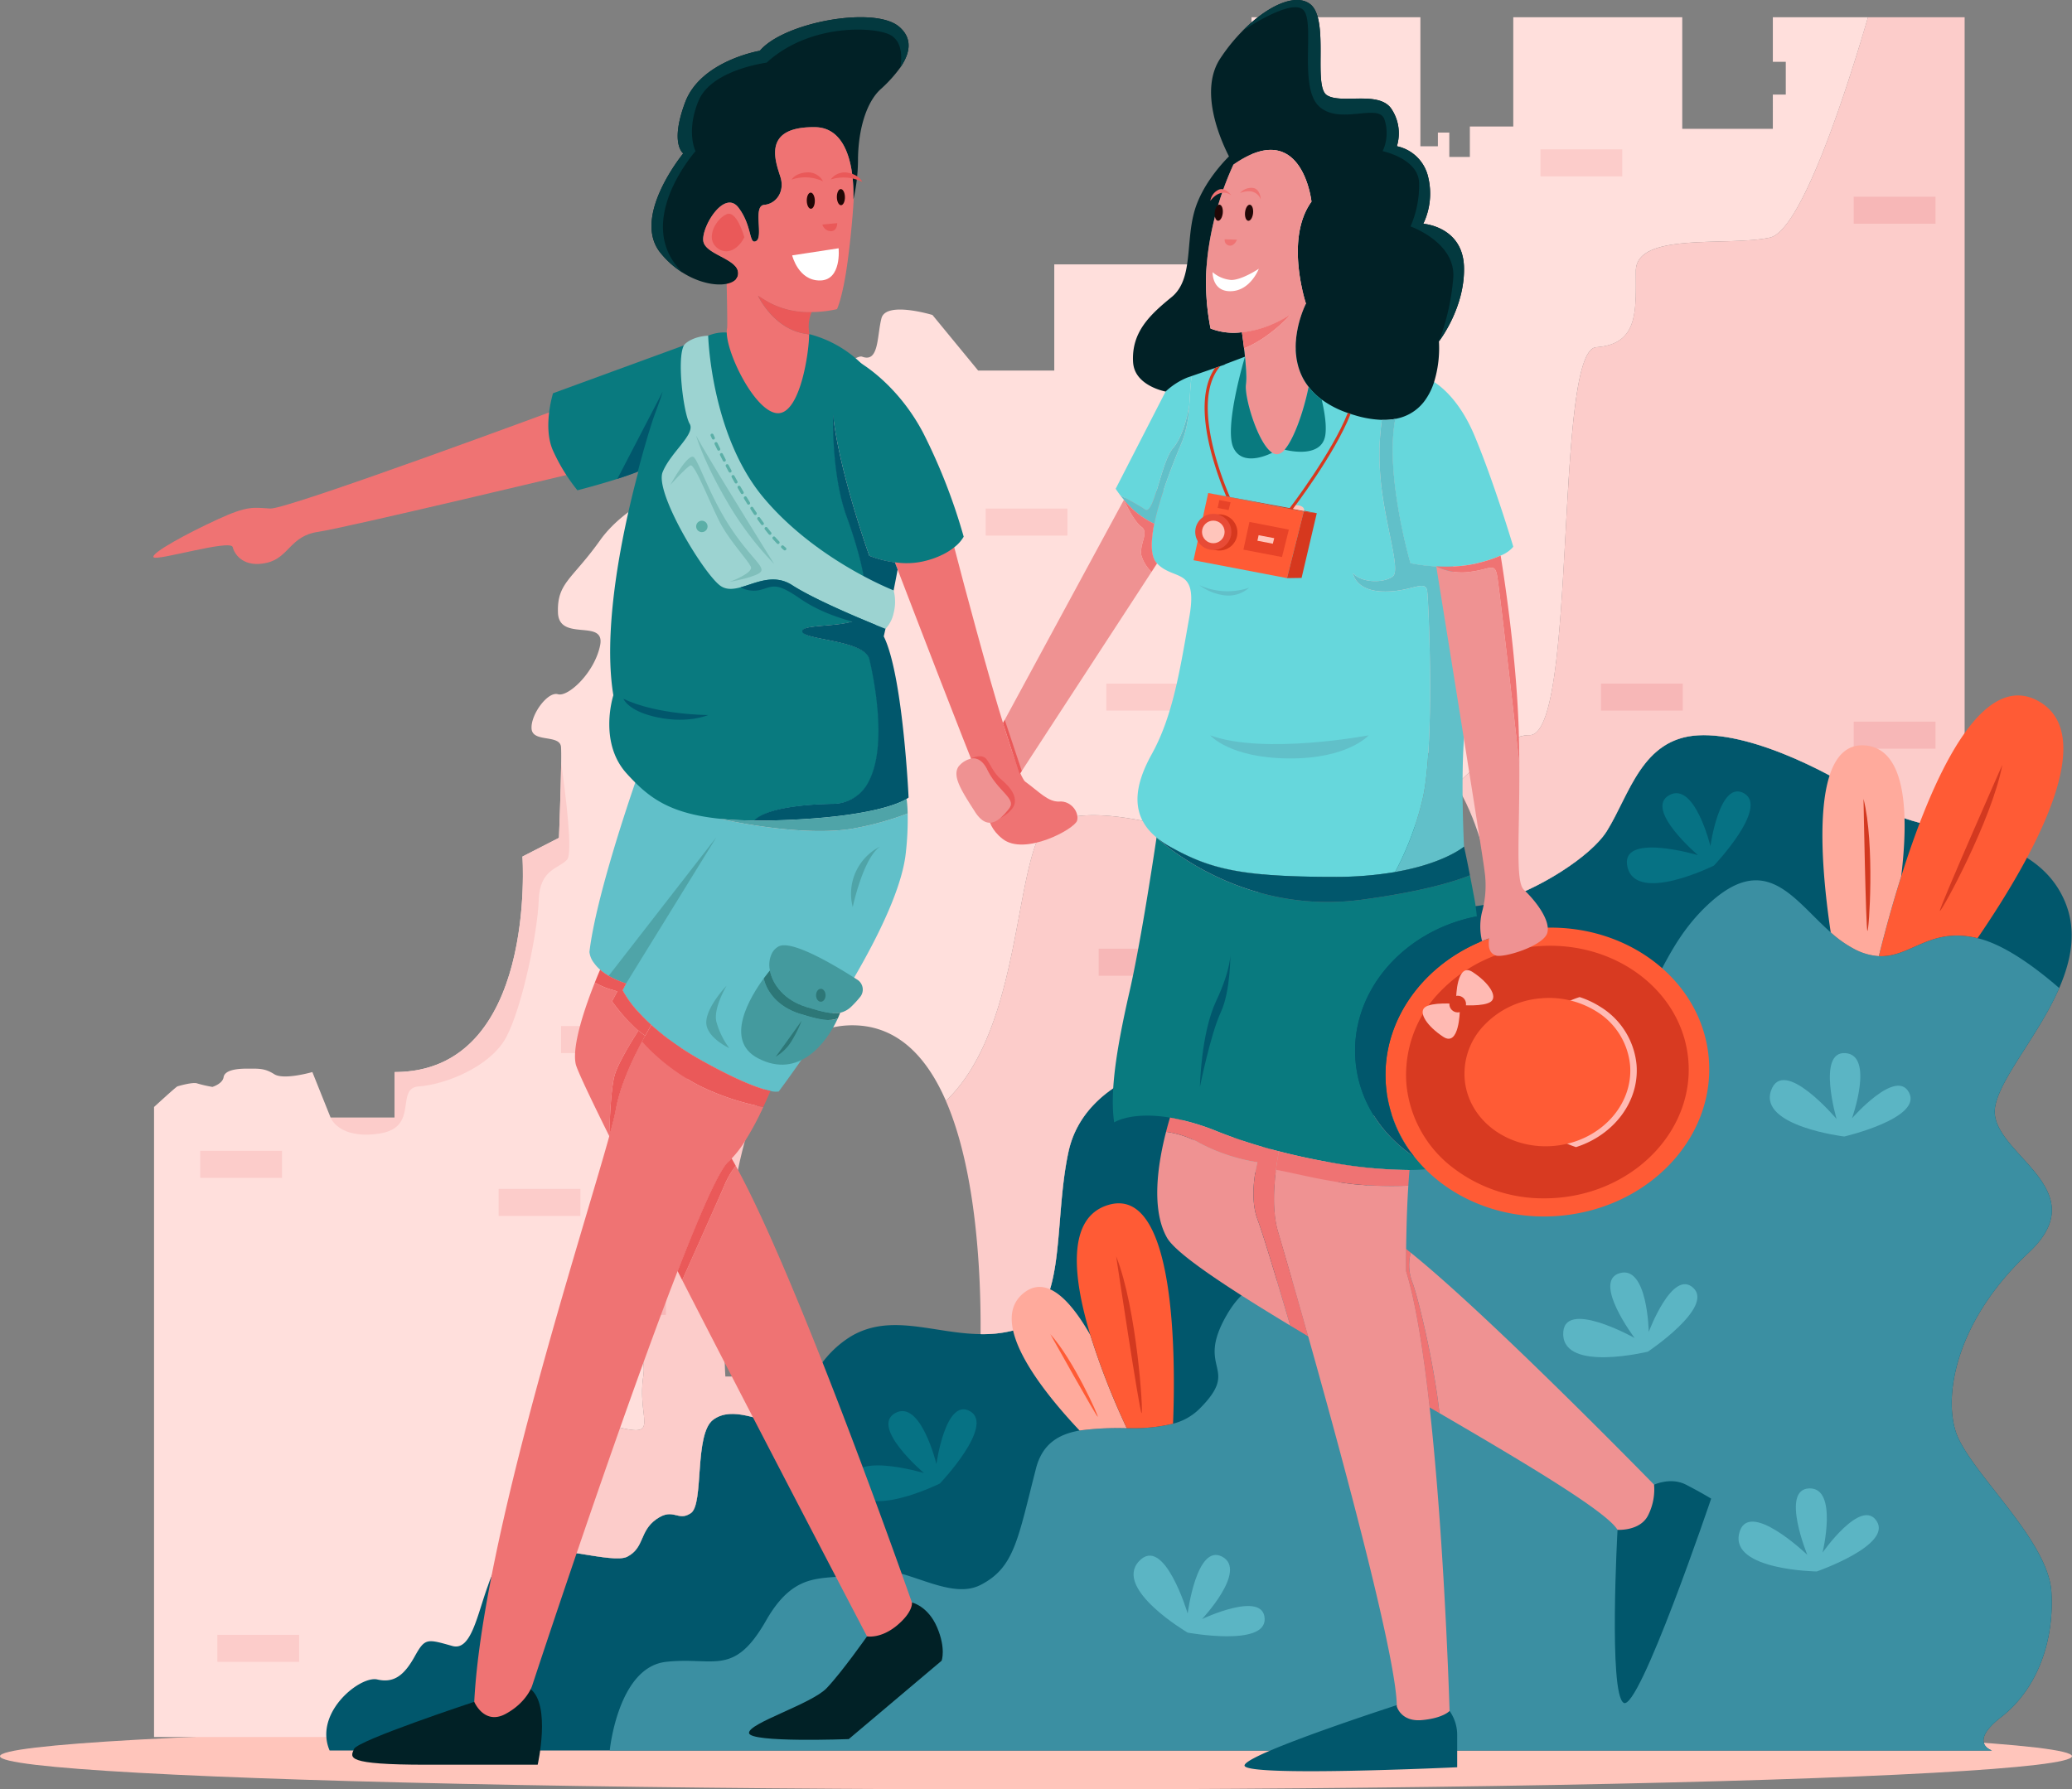 <svg id="_32" data-name="32" xmlns="http://www.w3.org/2000/svg" width="525" height="453.493" viewBox="0 0 525 453.493">
  <rect x="0" y="0" width="525" height="453.493" fill="#808080" stroke="none"/>
  <ellipse id="Oval" cx="262.5" cy="8.413" rx="262.5" ry="8.413" transform="translate(0 436.667)" fill="#ffc5bb"/>
  <path id="Shape" d="M0,435.852V276.183s5.532-5.091,5.917-5.223,3.988-1.157,5.015-.756a32.64,32.64,0,0,0,3.857.887s2.569-.772,2.831-2.446,2.824-2.183,5.909-2.183,4.5-.132,6.943,1.412,9.643-.548,9.643-.548l4.628,11.549h16.2V267.326c36.259,0,32.4-54.612,32.4-54.612l9.257-4.745s.478-12.212.556-19.016c.023-1.836.015-3.279-.039-3.988a1.715,1.715,0,0,0-.748-1.343c-1.859-1.335-6.5-.378-6.712-3.309-.255-3.6,4.119-9.512,6.673-8.741s9.273-5.4,10.692-12.367-10.423-.748-10.677-8.324,3.6-8.37,10.677-18.329,23.012-16.525,28.289-14.7c2.651.917,11.162-7.491,19.526-15.9,8.309-8.352,16.473-16.7,18.607-15.916,4.282,1.582,3.711-5.3,4.868-9.736s12.922-.841,12.922-.841l11.572,14.079H228.1v-26.9H278.08V0h42.785V32.71H325.3V29.238h2.893V35.41H333.4V27.7H344.4V0h42.816V28.275h22.951V19.6h3.279V11.3h-3.279V0h24.116c-5.208,17.828-16.756,54.11-24.887,55.854-10.8,2.314-33.944-1.543-33.944,8.486s.772,18.515-10.029,19.286-4.629,98.67-16.972,98.323c-4.683-.131-11.318,5.624-18.531,12.59-4.745-7.606-11.287-12.59-20.289-12.59-15.151,0-23.337,14.1-27.7,31.082-20.768-7.422-53.053-18.068-58.453-3.657-5.509,14.681-5.678,48.857-22.828,65.258-4.86-11.178-12.313-19.156-23.707-19.156-14.65,0-22.789,13.184-27.256,29.408-14.635.077-24.062,1.813-28.814,19.379-7.715,28.544,4.628,29.532,3.086,40.225s4.142,15.321-5.647,13.007-18.269,1.543-20.583,8.486c-1.258,3.773-4.559,13.23-5.462,22.565,4.166-.912,10.105-.046,15.48.82,5.444.877,10.309,1.754,12.169.784,4.436-2.314,3.016-6.427,7.382-9.512a5.174,5.174,0,0,1,4.974-1.01,3.944,3.944,0,0,0,3.775-.534c3.341-2.314.771-20.058,5.655-23.661s11.826.517,17.227,1.034c3.4.324,4.66-5.678,8.193-11.981h42s.27-4.19.317-10.739a31.282,31.282,0,0,0,7.676-.779c14.72-3.441,10.477-26.392,14.6-45.424s28.282-24.687,39.344-23.452a14.7,14.7,0,0,0,6.133-.509c.085,4.591.27,7.375.27,7.375H341.8s1.565-23.684-2.153-46.627c10.762-2.947,24.448-11.626,28.467-18.091,5.786-9.3,8.872-23.483,23.144-24.255s35.487,10.414,46.288,18.129c4.8,3.425,12.937,4.721,21.215,6.812v9.135l-10.8,32.486.756,26.291,4.644,161.011Z" transform="translate(39.031 4.367)" fill="#ffdfdc"/>
  <path id="Path" d="M422.837,94.234c-1.928,11.649,26.23,20.366,8.486,36.93s-21.6,35.124-18.515,45.154,23.53,27.387,24.3,40.872-4.243,25.088-12.729,31.661-2.314,8.47-2.314,8.47H.848A10.151,10.151,0,0,1,.022,253.9c-.548-8.232,9.065-15.491,12.914-14.581,4.367,1.026,6.943-1.288,9.512-5.917s3.086-4.374,9.512-2.569c4.783,1.335,6.288-7.977,9.072-15.483a21.436,21.436,0,0,1,3.533-6.635,6.678,6.678,0,0,1,3.163-1.882c.286-.093.579-.17.887-.239,8.386-1.836,23.954,3.533,27.649,1.6,4.436-2.314,3.017-6.426,7.383-9.512s5.4.771,8.748-1.543.771-20.058,5.655-23.661,11.827.517,17.227,1.034c3.4.324,4.659-5.678,8.193-11.981a26.294,26.294,0,0,1,9.5-10.191c10.122-5.971,21.046-.671,32.81-.548a31.252,31.252,0,0,0,7.676-.779c14.72-3.441,10.476-26.392,14.6-45.424S216.341,80.91,227.4,82.145a14.7,14.7,0,0,0,6.133-.509c7.082-2.237,10.955-10.438,12.42-22.195,1.844-14.789,30.3-22.372,38.612-17.157,2.538,1.589,6.7,1.4,11.441.1,10.762-2.947,24.448-11.626,28.467-18.091,5.786-9.3,8.872-23.483,23.144-24.255s35.487,10.414,46.288,18.129c4.8,3.425,12.937,4.721,21.215,6.812,10.369,2.615,20.953,6.472,25.458,17.3,3.017,7.259,1.589,14.712-1.489,21.8a72.7,72.7,0,0,1-3.649,7.159C430.235,80.317,423.8,88.417,422.837,94.234Z" transform="translate(82.673 186.316)" fill="#01576c"/>
  <path id="Path-2" data-name="Path" d="M59.92,24.532c-2.06,2.314-6.943,2.314-7.2,10.292s-4.12,27-8.232,34.716S28.544,81.621,22.372,82.006s.262,10.414-10.029,11.958S0,89.922,0,89.922H16.2V78.373c36.258,0,32.4-54.612,32.4-54.612l9.257-4.745S58.338,6.8,58.415,0C59.564,8.123,61.4,22.866,59.92,24.532Z" transform="translate(83.776 193.321)" fill="#fcccca"/>
  <path id="Shape-2" data-name="Shape" d="M0,194.539c7.214-6.966,13.848-12.721,18.531-12.59C30.874,182.3,24.7,84.4,35.5,83.626S45.532,74.369,45.532,64.34s23.144-6.172,33.944-8.486C87.607,54.11,99.156,17.828,104.363,0H128.85V206.929c-8.278-2.091-16.417-3.387-21.215-6.812-10.8-7.715-32.016-18.9-46.288-18.129S43.989,196.938,38.2,206.242c-4.019,6.465-17.705,15.144-28.467,18.091C7.962,213.332,4.968,202.5,0,194.539Z" transform="translate(368.946 4.367)" fill="#fcccca"/>
  <path id="Path-3" data-name="Path" d="M76.537,61.352a14.7,14.7,0,0,1-6.133.509c-11.063-1.234-35.233,4.413-39.345,23.453s.123,41.983-14.6,45.424a31.277,31.277,0,0,1-7.676.779C8.895,116.889,7.838,90.467,0,72.4,17.149,56,17.319,21.822,22.827,7.141,28.228-7.27,60.513,3.376,81.281,10.8,76.621,28.927,76.313,50.335,76.537,61.352Z" transform="translate(239.673 206.601)" fill="#fcccca"/>
  <path id="Path-4" data-name="Path" d="M74.855,59.6c-3.533,6.3-4.791,12.3-8.193,11.981-5.4-.517-12.343-4.629-17.227-1.034S47.121,91.9,43.78,94.211s-4.374-1.543-8.748,1.543-2.947,7.2-7.383,9.512c-3.7,1.928-19.263-3.441-27.649-1.6C.9,94.327,4.2,84.869,5.462,81.1c2.314-6.943,10.8-10.8,20.583-8.486s4.1-2.314,5.647-13.007-10.8-11.68-3.086-40.224C33.358,1.813,42.786.077,57.42,0,50.276,25.929,52.5,59.6,52.5,59.6Z" transform="translate(131.29 289.252)" fill="#fcccca"/>
  <rect id="Rectangle" width="20.718" height="6.853" transform="translate(249.754 128.881)" fill="#fcccca"/>
  <rect id="Rectangle-2" data-name="Rectangle" width="20.718" height="6.853" transform="translate(280.313 173.24)" fill="#fcccca"/>
  <rect id="Rectangle-3" data-name="Rectangle" width="20.718" height="6.853" transform="translate(158.359 248.071)" fill="#fcccca"/>
  <rect id="Rectangle-4" data-name="Rectangle" width="20.718" height="6.853" transform="translate(142.158 260.029)" fill="#fcccca"/>
  <rect id="Rectangle-5" data-name="Rectangle" width="20.718" height="6.853" transform="translate(126.343 301.302)" fill="#fcccca"/>
  <rect id="Rectangle-6" data-name="Rectangle" width="20.718" height="6.853" transform="translate(50.74 291.659)" fill="#fcccca"/>
  <rect id="Rectangle-7" data-name="Rectangle" width="20.718" height="6.853" transform="translate(55.068 414.321)" fill="#fcccca"/>
  <rect id="Rectangle-8" data-name="Rectangle" width="20.718" height="6.853" transform="translate(338.298 51.735)" fill="#fcccca"/>
  <rect id="Rectangle-9" data-name="Rectangle" width="20.718" height="6.853" transform="translate(390.324 37.848)" fill="#fcccca"/>
  <rect id="Rectangle-10" data-name="Rectangle" width="20.718" height="6.853" transform="translate(469.693 49.851)" fill="#f7b7b7"/>
  <rect id="Rectangle-11" data-name="Rectangle" width="20.718" height="6.853" transform="translate(405.662 173.24)" fill="#f7b7b7"/>
  <rect id="Rectangle-12" data-name="Rectangle" width="20.718" height="6.853" transform="translate(469.693 182.89)" fill="#f7b7b7"/>
  <rect id="Rectangle-13" data-name="Rectangle" width="20.718" height="6.853" transform="translate(278.371 240.437)" fill="#f7b7b7"/>
  <rect id="Rectangle-14" data-name="Rectangle" width="20.718" height="6.853" transform="translate(147.999 326.375)" fill="#f7b7b7"/>
  <path id="Path-5" data-name="Path" d="M340.986,139.532c3.086,10.029,23.53,27.387,24.3,40.872s-4.243,25.088-12.729,31.661-2.314,8.47-2.314,8.47H0s2.06-21.084,14.226-22.465,17.149,3.95,25.373-10.453,15.946-9.257,24.687-12.343,21.092,7.715,29.686,3.294,9.4-11.518,14.033-29.524c1.62-6.288,5.8-8.687,11.04-9.6a74.695,74.695,0,0,1,11.966-.586c.324,0,.64,0,.964-.008a42,42,0,0,0,10.754-1.142,14.686,14.686,0,0,0,6.573-3.641c10.955-10.87-1.18-9.705,7.051-23.938s18-5.825,25.2-9.936S193.382,71.9,196.977,52.358s24.178-18.515,46.8-15.429,18-15.946,35.094-31.329c14.311-12.876,21.153-.625,30.5,7.591a29.146,29.146,0,0,0,5.825,4.143,15.358,15.358,0,0,0,6.365,1.883,13.147,13.147,0,0,0,2.075-.077c6.935-.841,11.9-7.159,22.936-4.474.193.046.386.093.586.147,6.365,1.7,13.7,6.935,20.112,12.49a72.7,72.7,0,0,1-3.649,7.159c-5.208,9.072-11.641,17.173-12.606,22.99-1.928,11.649,26.23,20.366,8.486,36.93S337.9,129.5,340.986,139.532Z" transform="translate(154.495 223.101)" fill="#3b8fa2"/>
  <path id="Path-6" data-name="Path" d="M25.011,61.514c-11.04-2.685-16,3.634-22.936,4.474A13.147,13.147,0,0,1,0,66.066c1.334-5.354,3.248-12.536,5.662-20.189C13.238,21.853,25.736-6.86,40.5,1.471,56.131,10.3,39.229,40.731,25.011,61.514Z" transform="translate(476.056 176.25)" fill="#ff5b35"/>
  <path id="Path-7" data-name="Path" d="M19.957,33.24c-2.415,7.653-4.328,14.835-5.662,20.189A15.351,15.351,0,0,1,7.93,51.546,29.184,29.184,0,0,1,2.106,47.4C-.633,29.043-3.063-1.307,10.962.044,21.346,1.039,21.871,17.548,19.957,33.24Z" transform="translate(461.761 188.887)" fill="#ffaa9c"/>
  <path id="Path-8" data-name="Path" d="M18.853,21.147S-2.753,18.541.295,9.564s16.627,7.145,16.627,7.145S11.853-.566,19.192.014s1.627,16.528,1.627,16.528,11.275-12.936,14.5-6.456S18.853,21.147,18.853,21.147Z" transform="translate(448.43 266.882)" fill="#5bb5c4"/>
  <path id="Path-9" data-name="Path" d="M21.455,20.066S.318,25.248,0,15.773s18.079.821,18.079.821S7.246,2.217,14.319.171s7.352,14.892,7.352,14.892S27.659-1.018,32.958,3.91,21.455,20.066,21.455,20.066Z" transform="translate(396.087 322.487)" fill="#5bb5c4"/>
  <path id="Path-10" data-name="Path" d="M13.707,19.683S-5.058,8.659,1.324,1.649,13.711,14.843,13.711,14.843,15.967-3.019,22.463.446s-5.113,15.8-5.113,15.8,15.505-7.353,15.868-.125S13.707,19.683,13.707,19.683Z" transform="translate(287.22 394.073)" fill="#5bb5c4"/>
  <path id="Path-11" data-name="Path" d="M19.816,21.053S-1.944,20.738.141,11.49s17.288,5.353,17.288,5.353S10.567.2,17.927,0s3.36,16.265,3.36,16.265S31.136,2.213,35.022,8.319,19.816,21.053,19.816,21.053Z" transform="translate(440.508 377.207)" fill="#5bb5c4"/>
  <path id="Path-12" data-name="Path" d="M22.066,18.8S2.579,28.488.2,19.312,18.015,16.15,18.015,16.15,4.289,4.5,10.741.951,21.18,13.869,21.18,13.869,23.5-3.134,29.746.513,22.066,18.8,22.066,18.8Z" transform="translate(216.089 357.163)" fill="#067284"/>
  <path id="Path-13" data-name="Path" d="M15.607,20.487S-4.466,12.079.917,4.276,14.962,15.69,14.962,15.69,14.8-2.313,21.7.25s-2.948,16.345-2.948,16.345,14.379-9.366,15.708-2.252S15.607,20.487,15.607,20.487Z" transform="translate(299.68 276.592)" fill="#93d8d1"/>
  <path id="Path-14" data-name="Path" d="M22.066,18.8S2.579,28.488.2,19.313,18.015,16.15,18.015,16.15,4.289,4.5,10.741.952,21.18,13.87,21.18,13.87,23.5-3.134,29.746.512,22.066,18.8,22.066,18.8Z" transform="translate(412.206 200.568)" fill="#067284"/>
  <path id="Path-15" data-name="Path" d="M29.161,35.807a74.7,74.7,0,0,0-11.966.586C7.436,26.04-6.157,8.829,3.07,1.516,8.841-3.051,14.881,3.336,19.935,12.223A185.647,185.647,0,0,0,29.161,35.807Z" transform="translate(256.344 326.147)" fill="#ffaa9c"/>
  <path id="Path-16" data-name="Path" d="M24.38,55.846a41.963,41.963,0,0,1-10.754,1.142c-.324.008-.64.008-.964.008A185.5,185.5,0,0,1,3.435,33.411C-.947,18.97-2.675,3.787,7.786.47,25.437-5.123,24.989,40.794,24.38,55.846Z" transform="translate(272.844 304.96)" fill="#ff5b35"/>
  <path id="Path-17" data-name="Path" d="M0,0S5.914,39.478,6.429,39.733,5.272,13.243,0,0Z" transform="translate(282.815 318.403)" fill="#d33920"/>
  <path id="Path-18" data-name="Path" d="M0,0S11.668,20.894,12.01,20.928,5.758,6.314,0,0Z" transform="translate(266.128 338.121)" fill="#ff5b35"/>
  <path id="Path-19" data-name="Path" d="M15.822,0S-.294,36.521,0,37.011,13.194,14.009,15.822,0Z" transform="translate(491.521 193.832)" fill="#d33920"/>
  <path id="Path-20" data-name="Path" d="M0,0S.589,33.193.986,33.459,2.909,11.492,0,0Z" transform="translate(472.175 202.455)" fill="#d33920"/>
  <g id="Group" transform="translate(38.861 0)">
    <path id="Path-21" data-name="Path" d="M41.275,0s4.05.868,6.365,6.268S48.8,14.754,48.8,14.754L25.267,34.619S.194,35.584,0,33.076,15.817,25.748,19.674,21.7,29.9,8.583,29.9,8.583Z" transform="translate(150.927 406.124)" fill="#012126"/>
    <path id="Path-22" data-name="Path" d="M10.051,23.476c-1.142,4-1.358,15.128-1.365,15.475C3.733,28.961.5,22.118.184,20.683-.834,16,2.591,6.133,5.029,0a19.037,19.037,0,0,0,3.51,1.6l2.191.663L9.38,4.775A44.992,44.992,0,0,0,16.069,12.2C14.379,14.843,10.915,20.452,10.051,23.476Z" transform="translate(106.834 248.989)" fill="#ef7373"/>
    <path id="Path-23" data-name="Path" d="M19.633,85.432q-2.095-4.073-4.1-8.015C10.522,67.588,5.963,58.57,2.321,51.233v-.008c.841-3.017,1.412-5.3,1.658-6.7.972-5.531,3.765-11.85,6.665-17.3.262-.494.524-.987.787-1.466q.278.185.556.347c.633.37,1.173.694,1.635.964l2.793,1.643s.424-.833,1.011-2.014c-.679-.5-1.319-1-1.928-1.5-.231-.185-.455-.37-.671-.548-.656-.548-1.273-1.088-1.844-1.612-1.25-1.142-2.314-2.222-3.2-3.21a25.582,25.582,0,0,1-4.065-5.578L6.6,12.513a22.075,22.075,0,0,1-4.428-1.928A14.317,14.317,0,0,1,0,9.042c.54-1.288.895-2.06.895-2.06l4.59-2.654,2.808-1.62L12.976,0l.64,1.142L21.724,15.6a20.276,20.276,0,0,0-.9,3.441c-.046.224-.085.455-.123.7a35.2,35.2,0,0,0-.262,9.08,38.812,38.812,0,0,0,1.6,7.846,47.727,47.727,0,0,0,7.792,14.8c.239.316.486.656.733,1.011.864,1.234,1.79,2.708,2.77,4.4a10.553,10.553,0,0,1-.8.764C30.195,59.658,25.381,70.605,19.633,85.432Z" transform="translate(113.197 236.715)" fill="#ef7373"/>
    <path id="Path-24" data-name="Path" d="M54.45,116.475c-4.151,3.471-7.622,2.793-7.622,2.793S21.084,70.11,0,28.984C2.831,22.673,9.1,8.648,10.639,5.092A22.568,22.568,0,0,1,13.563,0C29.778,29.439,58.207,110.689,58.207,110.689S58.592,113,54.45,116.475Z" transform="translate(133.996 295.44)" fill="#ef7373"/>
    <path id="Path-25" data-name="Path" d="M30.916,7.329S1.343,17.1.443,19.286-2,23.272,18.83,23.272H46.988S50.378,8.246,45.212,4.123L40.045,0Z" transform="translate(50.389 423.964)" fill="#012126"/>
    <path id="Path-26" data-name="Path" d="M73.235,16.61a71.977,71.977,0,0,1-4.9,9.057,25.713,25.713,0,0,1-3.117,3.988,10.552,10.552,0,0,1-.8.764c-2.33,2.014-7.144,12.961-12.891,27.788-.517,1.327-1.034,2.677-1.566,4.065-15.044,39.414-35.3,101.03-35.3,101.03s-1.35,4.243-6.75,7.136S0,167.353,0,167.353C2.067,126.342,27.225,49.319,34.214,24.008V24c.841-3.017,1.412-5.3,1.658-6.7.972-5.531,3.765-11.85,6.665-17.3a34.185,34.185,0,0,0,2.77,2.885,52.149,52.149,0,0,0,8.617,6.558c1.049.648,2.168,1.281,3.356,1.883A63.128,63.128,0,0,0,73.235,16.61Z" transform="translate(81.304 263.94)" fill="#ef7373"/>
    <path id="Path-27" data-name="Path" d="M36.9,7.514s-1.126,3.672-2.962,8.733c-1.049,2.9-2.33,6.256-3.765,9.636-2.453-.5-7.483-2.191-17.188-7.568A67.716,67.716,0,0,1,0,9.165C2.307,5.184,4.389,2.076,5.315.733,5.639.255,5.825,0,5.825,0Z" transform="translate(126.181 250.586)" fill="#ef7373"/>
    <path id="Path-28" data-name="Path" d="M80.17,20.961C78.619,36.066,62.118,61.456,53.362,74.015c-3.225,4.621-5.4,7.506-5.4,7.506a4.74,4.74,0,0,1-2.1-.147c-2.453-.5-7.483-2.191-17.188-7.568-2.029-1.126-3.865-2.253-5.531-3.364q-1.609-1.065-3.009-2.121a55.927,55.927,0,0,1-4.444-3.664c-1.25-1.142-2.314-2.222-3.2-3.21a25.582,25.582,0,0,1-4.065-5.578l.887-1.736A22.074,22.074,0,0,1,4.883,52.2a14.317,14.317,0,0,1-2.175-1.543,9.994,9.994,0,0,1-1.543-1.69A5.517,5.517,0,0,1,0,46.164c1.45-12.49,8.772-34.67,11.61-42.939C12.3,1.188,12.729,0,12.729,0l30.3,5.015s-.046.316-.131.864l2.685-.316.008-.008L70.944,2.546l.154-.023,7.144-.848s1.489.733,2.129,5.686c-1.782,1.1-9.034,4.513-30.859,5.369-2.731.108-5.246.154-7.576.131H41.79c-3.294-.039-6.21-.193-8.818-.463,1.018.239,22,5.022,35.047,2.26a75.945,75.945,0,0,0,12.613-3.6A75.626,75.626,0,0,1,80.17,20.961Z" transform="translate(110.49 195.094)" fill="#61c0c9"/>
    <path id="Path-29" data-name="Path" d="M104.834,0S33.989,26.294,29.617,26.037s-5.657-.771-13.243,2.7S-.727,37.351.044,38.38,19.588,33.752,20.1,35.809s2.957,5.272,8.615,3.986S34.631,32.98,41.7,31.951s67.76-15.558,67.76-15.558Z" transform="translate(0 102.844)" fill="#ef7373"/>
    <path id="Path-30" data-name="Path" d="M75.842,42.767c-.378,3.657-.957,7.692-1.62,11.657-.224,1.327-.455,2.654-.694,3.95-.1.579-.208,1.15-.316,1.713-.254-.679-.494-1.288-.7-1.836a27.752,27.752,0,0,1-6.481-1.666s-7.645-21.238-9.2-35.842c0,0-.016.409-.016,1.142-.016,3.726.2,15.807,3.425,24.671,3.857,10.607,7.136,23.723,3.086,26.037S48.478,73.748,49.056,75.87s15.815,2.121,16.972,6.943c.826,3.448,4.59,20.475.27,30.064q-.1.243-.232.486a10.176,10.176,0,0,1-9.5,6.095c-17.535.386-19.657,4.243-19.657,4.243h-.147c-3.294-.039-6.21-.193-8.818-.463a.138.138,0,0,0-.039-.008c-11.209-1.173-16.617-4.475-21.323-9.165-.748-.741-1.474-1.512-2.207-2.322-7.2-7.969-3.341-19.8-3.341-19.8C-2.308,71.881,5.276,39.226,12.8,17.432S31.89.452,31.89.452H50.776A29.343,29.343,0,0,1,63.644,7.657a.087.087,0,0,0,.031.016c7.275,6.882,11.009,16.694,12.3,23.838C76.451,34.088,76.312,38.13,75.842,42.767Z" transform="translate(115.519 84.255)" fill="#097a7f"/>
    <path id="Path-31" data-name="Path" d="M13.348,40.354C7.4,40.864-.893,23.61.183,18.774.329,18.119,0,4.655,0,4.655s.912-.827,2.017-1.783C3.548,1.55,5.449-.019,5.843,0c.679.035,10.824,1.261,10.824,1.261l4.485,9.815,1.059,2.31a13.36,13.36,0,0,0-.594,1.344A21.338,21.338,0,0,1,10.582,12.16c-.942-.553-1.793-1.079-2.567-1.58H8.008s4.1,9.016,12.956,9.77C20.953,24.994,18.744,39.9,13.348,40.354Z" transform="translate(145.189 64.357)" fill="#ef7373"/>
    <path id="Path-32" data-name="Path" d="M63.021,12.769a34.621,34.621,0,0,1-5,5.507c-3.6,3.319-5.569,10.092-5.7,17.391a46.2,46.2,0,0,1-1.059,10.038l0,.019c-.088.365-.148.544-.148.544s1.248-18.237-9.642-18.4c-13.806-.207-9.9,9.019-8.78,12.7s-1.152,6.721-4.121,6.981-.145,8.092-2.038,9.161-.942-3.76-4.482-8.441-9.26,4.581-8.943,8.312,9.5,4.633,8.815,8.719a2.169,2.169,0,0,1-.523,1.085C19.581,68.45,13.6,68.308,7.937,64.761c-.007,0-.005-.008-.012-.009a22.914,22.914,0,0,1-5.7-5.093c-7.337-9.186,5.826-25.144,5.826-25.144s-3.482-2.375.475-12.943S27.455,8.5,27.455,8.5C33.528,1.271,56.433-2.905,62.7,2.375,66.455,5.546,65.314,9.441,63.021,12.769Z" transform="translate(126.218 4.365)" fill="#012126"/>
    <path id="Path-33" data-name="Path" d="M33.915,46.108s-.372.1-1.017.22a31.307,31.307,0,0,1-5.4.53,21.338,21.338,0,0,1-11.034-2.571c-.942-.553-1.793-1.079-2.567-1.58h-.007A41.96,41.96,0,0,1,8.3,38.523a2.169,2.169,0,0,0,.523-1.085A2.693,2.693,0,0,0,7.9,35C5.663,32.771.25,31.574.013,28.719c-.317-3.731,5.4-12.987,8.943-8.312s2.59,9.5,4.482,8.441-.937-8.909,2.038-9.161,5.245-3.3,4.121-6.981S14.571-.2,28.376,0c10.89.163,9.642,18.4,9.642,18.4s.061-.179.148-.544c0,0-.334,7.027-1.558,16.142S33.915,46.108,33.915,46.108Z" transform="translate(139.306 32.23)" fill="#ef7373"/>
    <path id="Path-34" data-name="Path" d="M8.254,5.955S6.323-1.056,3.711.137-1.374,5.758.886,8.207,6.423,9.554,8.254,5.955Z" transform="translate(141.49 54.168)" fill="#ea5959"/>
    <path id="Path-35" data-name="Path" d="M12.956,9.77C4.1,9.016,0,0,0,0H.007c.774.5,1.626,1.028,2.567,1.58A21.334,21.334,0,0,0,13.607,4.153a9.042,9.042,0,0,0-.713,4.532A6.262,6.262,0,0,1,12.956,9.77Z" transform="translate(153.197 74.935)" fill="#ea5959"/>
    <path id="Path-36" data-name="Path" d="M63.021,12.768s1.4-6.048-2.408-8.22S40.149,1.424,29.168,11.515c0,0-13.938,1.776-17.222,9.595s-.8,12.837-.8,12.837-16.177,18.233-3.226,30.8a22.914,22.914,0,0,1-5.7-5.093c-7.337-9.186,5.826-25.144,5.826-25.144s-3.482-2.375.475-12.943S27.455,8.5,27.455,8.5C33.528,1.271,56.433-2.905,62.7,2.375,66.455,5.545,65.313,9.44,63.021,12.768Z" transform="translate(126.219 4.366)" fill="#03393f"/>
    <ellipse id="Oval-2" data-name="Oval" cx="1.022" cy="2.046" rx="1.022" ry="2.046" transform="matrix(1, -0.017, 0.017, 1, 173.147, 47.933)" fill="#210706"/>
    <ellipse id="Oval-3" data-name="Oval" cx="1.022" cy="2.046" rx="1.022" ry="2.046" transform="matrix(1, -0.017, 0.017, 1, 165.521, 48.835)" fill="#210706"/>
    <path id="Path-37" data-name="Path" d="M0,.366,3.755,0s.056,2.015-1.611,2.045A2.3,2.3,0,0,1,0,.366Z" transform="translate(169.516 56.543)" fill="#ea5959"/>
    <path id="Path-38" data-name="Path" d="M0,1.829S.946.151,3.9.006A4.289,4.289,0,0,1,7.974,2.258,10.746,10.746,0,0,0,0,1.829Z" transform="translate(161.708 43.689)" fill="#ea5959"/>
    <path id="Path-39" data-name="Path" d="M7.961,2.4S7.245.616,4.339.083A4.29,4.29,0,0,0,0,1.776,10.746,10.746,0,0,1,7.961,2.4Z" transform="translate(171.656 43.701)" fill="#ea5959"/>
    <path id="Path-40" data-name="Path" d="M39.233,0,30.994,28.868l-4.151,2.893A21.926,21.926,0,0,1,22.67,33.8h-.008c-1.581.625-3.371,1.242-5.161,1.813-5.084,1.628-10.129,2.9-10.129,2.9A46.138,46.138,0,0,1,1.2,28.483c-2.7-5.979,0-14.565,0-14.565L38.547.255Z" transform="translate(100.07 85.74)" fill="#097a7f"/>
    <path id="Path-41" data-name="Path" d="M47.252,73.683c-.579,2.114-13.308,9.057-18.9,4.621s-2.893-9.065-4.822-12.729c-.177-.331-.509-1.1-.98-2.23C18.762,54.28,6.426,22.164,1.782,10.06c-.254-.679-.494-1.288-.7-1.836C.393,6.434,0,5.4,0,5.4l2.793-1,7.591-2.739L14.982,0s.424,1.651,1.142,4.413c.633,2.446,1.5,5.755,2.515,9.582.918,3.441,1.96,7.3,3.055,11.3,4.706,17.219,10.5,37.138,12.444,38.542,3.471,2.507,5.786,5.207,8.679,5.015S47.831,71.569,47.252,73.683Z" transform="translate(186.802 134.28)" fill="#ef7373"/>
    <path id="Path-42" data-name="Path" d="M33.383,44.5a9.217,9.217,0,0,1-2.391,2.677,15.737,15.737,0,0,1-2.723,1.751,21.949,21.949,0,0,1-5.686,1.936,19.535,19.535,0,0,1-5.616.247c-.347-.039-.687-.077-1.018-.123A27.752,27.752,0,0,1,9.468,49.32S1.823,28.082.272,13.478C-.661,4.7.619-1.681,7.084.394A.087.087,0,0,0,7.115.41c.563.324,9.7,5.717,16.046,17.859A146.151,146.151,0,0,1,33.383,44.5Z" transform="translate(171.934 91.518)" fill="#097a7f"/>
    <path id="Path-43" data-name="Path" d="M0,1.8S1.545,8.239,7.074,8.164,11.767,0,11.767,0Z" transform="translate(161.856 62.921)" fill="#fff"/>
    <path id="Path-44" data-name="Path" d="M11.464,0a2.091,2.091,0,0,1-.07.231s.008,0,0,.008c-.154.532-.625,2.006-1.867,5.346-.016.039-.031.085-.046.123C7.954,9.843,5.647,18.43,5.231,20c-.046.162-.07.247-.07.247C3.58,20.875,1.79,21.492,0,22.063Z" transform="translate(117.571 99.287)" fill="#01576c"/>
    <path id="Path-45" data-name="Path" d="M39.075,97.12a3.823,3.823,0,0,1-.494.34c-1.782,1.1-9.034,4.513-30.859,5.369-2.731.108-5.246.154-7.576.131H0S2.121,99.1,19.657,98.716a10.181,10.181,0,0,0,9.5-6.071q.127-.243.231-.486c4.328-9.582.563-26.638-.262-30.087C27.965,57.25,12.728,57.25,12.15,55.129s10.222-.964,14.272-3.279.771-15.429-3.086-26.037S19.926,0,19.926,0c.039.378.085.756.131,1.142,1.805,14.542,9.065,34.7,9.065,34.7A27.752,27.752,0,0,0,35.6,37.508c.209.548.447,1.157.7,1.836-1.713,9.257-3.518,16.941-3.518,16.941,3.5,7.013,5.215,25,5.909,34.584C38.967,94.643,39.075,97.12,39.075,97.12Z" transform="translate(152.279 104.996)" fill="#01576c"/>
    <path id="Path-46" data-name="Path" d="M0,0S1.157,3.214,8.872,4.757s12.6-.643,12.6-.643S8.615,4.115,0,0Z" transform="translate(119.106 177.097)" fill="#01576c"/>
    <path id="Path-47" data-name="Path" d="M27.264,0,11.441,25.659,8.795,29.94,4.428,37.03A22.074,22.074,0,0,1,0,35.1l4.652-5.986,1.466-1.89Z" transform="translate(115.372 212.199)" fill="#4fa4a8"/>
    <path id="Path-48" data-name="Path" d="M32.509,16.718c-.586,1.366-1.188,2.739-1.813,4.081a63.111,63.111,0,0,1-15.954-5.285c-1.188-.6-2.307-1.234-3.356-1.883A52.129,52.129,0,0,1,2.77,7.074,34.274,34.274,0,0,1,0,4.189C.262,3.7.524,3.2.787,2.723c.247-.455.5-.895.741-1.327.278-.479.548-.941.81-1.4.571.524,1.188,1.064,1.844,1.612.216.177.44.363.671.548.61.5,1.25,1,1.928,1.5q1.4,1.041,3.009,2.121c1.666,1.111,3.5,2.245,5.531,3.364C25.026,14.527,30.056,16.217,32.509,16.718Z" transform="translate(123.843 259.751)" fill="#ea5959"/>
    <path id="Path-49" data-name="Path" d="M14.318,13.994c-.509.872-1.026,1.774-1.551,2.723-4.258-2.777-8.417-8.71-8.417-8.71L5.7,5.493,3.51,4.829A19.037,19.037,0,0,1,0,3.232C.5,1.975.957.872,1.334,0A14.341,14.341,0,0,0,3.51,1.543,22.021,22.021,0,0,0,7.938,3.471L7.051,5.207a25.582,25.582,0,0,0,4.065,5.578C12,11.772,13.068,12.852,14.318,13.994Z" transform="translate(111.862 245.757)" fill="#ea5959"/>
    <path id="Path-50" data-name="Path" d="M9.111,1.28c-.262.478-.524.972-.787,1.466C5.423,8.2,2.63,14.519,1.658,20.05c-.247,1.4-.818,3.68-1.658,6.7C.008,26.4.224,15.267,1.365,11.271,2.229,8.247,5.693,2.638,7.383,0A19.551,19.551,0,0,0,9.111,1.28Z" transform="translate(115.519 261.194)" fill="#ea5959"/>
    <path id="Path-51" data-name="Path" d="M14.727,1.844A22.568,22.568,0,0,0,11.8,6.936C10.268,10.493,4,24.518,1.165,30.828.779,30.072.385,29.308,0,28.552,5.748,13.724,10.561,2.777,12.891.764a10.551,10.551,0,0,0,.8-.764C14.033.587,14.38,1.2,14.727,1.844Z" transform="translate(132.83 293.594)" fill="#ea5959"/>
    <path id="Path-52" data-name="Path" d="M4.267,20.243C-4.465,15.68,2.371,4.571,5.712,0,6.47,3.458,9.4,7.274,14.888,8.978c5.114,1.587,7.6,2.03,9.623,1.113C21.663,16.346,14.594,25.645,4.267,20.243Z" transform="translate(148.937 247.957)" fill="#449a9e"/>
    <path id="Path-53" data-name="Path" d="M20.789,15.52a5.953,5.953,0,0,1-2.835,1.574c-1.866.4-4.3-.126-8.574-1.452C3.73,13.887.8,9.915.146,6.38a6.665,6.665,0,0,1,.484-4.3A4.107,4.107,0,0,1,2.344.3C5.693-1.5,17.025,5.329,22.316,8.738a2.962,2.962,0,0,1,.667,4.386A25.432,25.432,0,0,1,20.789,15.52Z" transform="translate(156.075 239.563)" fill="#449a9e"/>
    <path id="Path-54" data-name="Path" d="M18.8,12.1c-2.019.917-4.509.474-9.623-1.113C3.683,9.287.758,5.472,0,2.014.916.765,1.572,0,1.572,0c.653,3.534,3.584,7.506,9.235,9.263,4.271,1.326,6.707,1.849,8.574,1.452C19.208,11.151,19.02,11.616,18.8,12.1Z" transform="translate(154.65 245.944)" fill="#2d7777"/>
    <path id="Path-55" data-name="Path" d="M6.607,0a31.233,31.233,0,0,1-2.87,5.643A11.475,11.475,0,0,1,.01,9.115C.193,9.017,6.607,0,6.607,0Z" transform="translate(157.644 258.698)" fill="#2d7777"/>
    <path id="Path-56" data-name="Path" d="M47.661,3.7A75.9,75.9,0,0,1,35.047,7.3C22,10.059,1.018,5.277,0,5.037c2.608.27,5.524.424,8.818.463h.147c2.33.023,4.845-.023,7.576-.131C38.365,4.513,45.617,1.1,47.4,0A35.678,35.678,0,0,1,47.661,3.7Z" transform="translate(143.462 202.455)" fill="#4fa4a8"/>
    <path id="Path-57" data-name="Path" d="M5.148,0s-3.375,5.629-2.6,9.083a20.31,20.31,0,0,0,3.279,6.732S-.218,13.055.006,9.083,5.148,0,5.148,0Z" transform="translate(140.091 249.807)" fill="#4fa4a8"/>
    <ellipse id="Oval-4" data-name="Oval" cx="1.205" cy="1.64" rx="1.205" ry="1.64" transform="translate(167.911 250.593)" fill="#2d7777"/>
    <path id="Path-58" data-name="Path" d="M7.315,0A13.4,13.4,0,0,0,.421,15.333S2.976,3.086,7.315,0Z" transform="translate(176.786 214.561)" fill="#4fa4a8"/>
    <path id="Path-59" data-name="Path" d="M58.761,70.3a8.33,8.33,0,0,1-2.06,4s-.933-.37-2.461-.987c-4.884-2-15.8-6.611-21.192-10.083-4.652-3.009-9.2-.5-13.046.54-2,.54-3.811.687-5.346-.54C10.166,59.626-1.8,39.615.23,34.577S8.623,24.964,7.08,22.334,3.771,5.894,5.622,2.453C5.862,2.021,7.721.232,11.771,0c0,0,.663,25.041,13.964,40.98S58.761,64.548,58.761,64.548A11.461,11.461,0,0,1,58.761,70.3Z" transform="translate(128.805 85.069)" fill="#9cd3d1"/>
    <path id="Path-60" data-name="Path" d="M0,0S1.764,6.347,7.7,16.5a81.141,81.141,0,0,0,12.1,16.11S2.186,4.376,0,0Z" transform="translate(137.493 110.319)" fill="#80bfbb"/>
    <path id="Path-61" data-name="Path" d="M0,7.145s4.629-8.6,6.043-6.93S9.9,9.666,14.851,17.381,23.723,27.6,23.015,29.017s-7.972,2.7-7.972,2.7,6.107-2.25,5.336-3.857-4.886-6.043-7.329-10.286S6.236,1.63,5.078,2.209,0,7.145,0,7.145Z" transform="translate(130.999 115.743)" fill="#80bfbb"/>
    <circle id="Oval-5" data-name="Oval" cx="1.447" cy="1.447" r="1.447" transform="translate(137.525 131.966)" fill="#5bafa7"/>
    <g id="Group-2" data-name="Group" transform="translate(141.189 109.932)">
      <path id="Path-62" data-name="Path" d="M.708,1.47a.386.386,0,0,1-.35-.222C.145.792.034.545.034.545a.386.386,0,1,1,.7-.317s.11.245.319.692a.386.386,0,0,1-.186.513A.372.372,0,0,1,.708,1.47Z" transform="translate(0 0)" fill="#5bafa7"/>
      <path id="Shape-3" data-name="Shape" d="M15.844,25.721c-.319-.33-.677-.715-1.07-1.161a.385.385,0,1,1,.578-.511q.578.652,1.048,1.137a.386.386,0,0,1-.555.535ZM13.75,23.364q-.469-.568-.985-1.228a.386.386,0,0,1,.609-.474q.507.652.971,1.211a.386.386,0,0,1-.051.543.391.391,0,0,1-.246.088A.385.385,0,0,1,13.75,23.364Zm-1.936-2.481q-.446-.6-.919-1.275a.386.386,0,1,1,.631-.444q.468.663.91,1.261a.386.386,0,0,1-.081.54.391.391,0,0,1-.229.075A.386.386,0,0,1,11.814,20.883ZM10,18.314Q9.58,17.682,9.14,17a.386.386,0,1,1,.648-.419q.436.675.856,1.3a.387.387,0,0,1-.1.536.386.386,0,0,1-.535-.1ZM8.3,15.675,8.132,15.4q-.329-.535-.649-1.064a.386.386,0,0,1,.661-.4q.318.528.645,1.06l.168.272a.386.386,0,0,1-.126.531.394.394,0,0,1-.2.057A.385.385,0,0,1,8.3,15.675ZM6.68,12.993q-.4-.684-.789-1.354a.386.386,0,1,1,.669-.386q.384.668.785,1.349a.385.385,0,0,1-.137.528.4.4,0,0,1-.2.052A.384.384,0,0,1,6.68,12.993ZM5.116,10.275q-.391-.7-.762-1.369a.386.386,0,0,1,.676-.372Q5.4,9.2,5.788,9.9a.386.386,0,1,1-.672.378ZM3.6,7.529q-.382-.709-.738-1.382a.386.386,0,0,1,.682-.36q.353.67.735,1.376a.387.387,0,0,1-.157.523.4.4,0,0,1-.183.046A.386.386,0,0,1,3.6,7.529ZM2.139,4.758c-.251-.486-.489-.952-.713-1.395a.386.386,0,1,1,.688-.348q.335.661.71,1.388a.386.386,0,0,1-.686.354ZM.726,1.962C.47,1.443.24.971.038.553a.386.386,0,1,1,.7-.334c.2.415.429.885.684,1.4a.385.385,0,0,1-.175.517.379.379,0,0,1-.17.04A.386.386,0,0,1,.726,1.962Z" transform="translate(0.991 2.109)" fill="#5bafa7"/>
      <path id="Path-63" data-name="Path" d="M.964,1.275a.385.385,0,0,1-.236-.081S.516,1.029.125.669A.386.386,0,1,1,.647.1C1,.426,1.195.579,1.2.585a.386.386,0,0,1-.238.69Z" transform="translate(17.848 28.281)" fill="#5bafa7"/>
    </g>
    <path id="Path-64" data-name="Path" d="M34.245,11.514v.972L30.48,11.329c-3.765-1.157-9.643-2.507-15.522-6.558S8.3,1.686,5.3,2.55A6.951,6.951,0,0,1,0,1.979l.008-.008C3.857.93,8.4-1.577,13.053,1.431,18.446,4.9,29.362,9.516,34.245,11.514Z" transform="translate(148.8 146.867)" fill="#01576c"/>
    <path id="Path-65" data-name="Path" d="M9.946.886s4.243-1.993,8.1,0,6.365,3.536,6.365,3.536S6.089,58.552,2.232,56.174.689,12.329.689,12.329Z" transform="translate(370.299 375.377)" fill="#01576c"/>
    <path id="Path-66" data-name="Path" d="M25.4,22.172c1.62,4.335,5.894,18.731,8.3,26.939C17.5,39.329,4.763,30.928,2.448,26.808-1.579,19.649.1,8.277,2.232,0A23.7,23.7,0,0,1,10.8,2.893,46.76,46.76,0,0,0,25.4,7.715S23.085,15.993,25.4,22.172Z" transform="translate(254.364 286.837)" fill="#ef9292"/>
    <path id="Path-67" data-name="Path" d="M59.8,45.678c2.484,8.023,4.451,20.637,5.986,34.538-3.834-2.237-7.73-4.5-11.61-6.758s-7.745-4.513-11.526-6.742c-2.592-1.527-5.146-3.032-7.638-4.521-3.749-13.3-6.719-23.5-7.63-26.561-1.126-3.8-1.173-8.571-.779-13.1.039-.478.085-.949.139-1.42.023-.231.046-.463.077-.694.016-.131.031-.262.046-.393.2-1.658.455-3.255.717-4.721a128.383,128.383,0,0,1-15.5-5A57.826,57.826,0,0,0,0,6.773C1.219,2.7,2.307,0,2.307,0l31.36,5.061,2.2.355s.046.3.154.849c.046.231.108.5.177.81a54.71,54.71,0,0,0,3.819,10.939c.324.694.679,1.4,1.057,2.129q.775,1.481,1.7,2.993A46.413,46.413,0,0,0,51.834,34a41.776,41.776,0,0,0,4.089,3.178c1.157.787,2.468,1.759,3.9,2.893C59.781,43.434,59.8,45.678,59.8,45.678Z" transform="translate(257.591 276.468)" fill="#ef9292"/>
    <path id="Path-68" data-name="Path" d="M60.567,66.5c-2.006,4.112-7.769,3.726-7.769,3.726C50,65.62,30.117,53.732,7.675,40.656,6.3,27.873,2.183,10.908.755,7.352A12.193,12.193,0,0,1,.408,0c20.12,16.185,61.648,58.785,61.648,58.785A14.543,14.543,0,0,1,60.567,66.5Z" transform="translate(318.19 317.48)" fill="#ef9292"/>
    <path id="Path-69" data-name="Path" d="M51.953,2.058A10.524,10.524,0,0,1,53.882,8.1v8.229S-.763,18.9.008,15.815,40.381,0,40.381,0Z" transform="translate(276.476 431.55)" fill="#01576c"/>
    <path id="Path-70" data-name="Path" d="M12.436,12.6C8.294,11.865,4.089,10.947,0,9.89.8,5.331,1.728,2.06,1.728,2.06l4.629-.27,2.26-.131,1.227-.07L24.031.764,28.575.5l8.64-.5L34.646,6.056a13.75,13.75,0,0,0-.71,2.523c-.116.54-.216,1.134-.316,1.767-.016.131-.039.27-.054.409v.008c-.177,1.173-.324,2.484-.455,3.873a116.355,116.355,0,0,1-19.958-1.906C12.914,12.682,12.675,12.644,12.436,12.6Z" transform="translate(285.171 281.885)" fill="#ffbab3"/>
    <path id="Path-71" data-name="Path" d="M44.459,137.112s-1.543,1.8-6.943,2.314-6.426-3.471-6.426-3.471c0-11.51-12.413-57.96-21.369-89.922-.37-1.311-.733-2.608-1.088-3.865C4.884,28.868,1.914,18.669,1,15.607c-1.126-3.8-1.173-8.571-.779-13.1.039-.478.085-.949.139-1.42C.386.856.409.625.44.393.456.262.471.131.487,0,2.369.177,9.25,2.014,16.394,3.109c1.381.216,2.762.4,4.127.54a98.791,98.791,0,0,0,13.493.34c-.254,3.85-.4,7.969-.478,11.564-.039,1.628-.07,3.148-.085,4.49-.046,3.364-.031,5.608-.031,5.608,2.484,8.023,4.451,20.637,5.986,34.538.254,2.3.5,4.637.733,7C43.395,100.151,44.459,137.112,44.459,137.112Z" transform="translate(283.968 296.496)" fill="#ef9292"/>
    <path id="Path-72" data-name="Path" d="M3.4,12.1A22.9,22.9,0,0,1,0,9.805V9.8c0-.023.008-.039.008-.062C.524,6.249.833,4.073.833,4.073L50.461,0l6.056,2.669L65.536,6.65,77.91,12.1s-4.984,4.282-17.474,6.442a90.02,90.02,0,0,1-15.375,1.227C21.146,19.773,13.431,17.713,3.4,12.1Z" transform="translate(254.181 202.455)" fill="#097a7f"/>
    <path id="Path-73" data-name="Path" d="M85.284,82.924a20.987,20.987,0,0,1-3.68.88l-.656.093q-.821.1-1.713.185c-1.257.108-2.615.162-4.05.177a116.355,116.355,0,0,1-19.958-1.906c-.239-.046-.478-.085-.717-.131-4.143-.733-8.347-1.651-12.436-2.708-.4-.108-.8-.208-1.2-.316a126.411,126.411,0,0,1-14.3-4.683,57.826,57.826,0,0,0-12.081-3.533c-1.08-.185-2.091-.309-3.032-.386C3.747,69.933.345,72.2.345,72.2-.688,65,.6,54.967,4.2,39.221,6.81,27.8,9.7,9.3,11.084,0,12.357,1.188,32.778,19.85,63.1,15.753c13.955-1.883,22.364-4.2,27.395-6.179.34,1.736.741,3.827,1.2,6.311.185.98.37,2.368.548,4.089C73.457,23.607,59.987,39.252,61.507,56.68a30.91,30.91,0,0,0,4.6,13.709,33.293,33.293,0,0,0,5.539,6.742,34.614,34.614,0,0,0,4,3.248v.008c.254.17.509.347.764.517-.239-.309-.478-.617-.71-.933-.532-.717-1.034-1.458-1.5-2.214a33.335,33.335,0,0,1-3.541-7.63,32.141,32.141,0,0,1-1.427-7.136c-1.358-15.622,8.517-29.9,23.576-36.428C94.024,45.493,93.832,79.908,85.284,82.924Z" transform="translate(243.097 212.26)" fill="#097a7f"/>
    <path id="Path-74" data-name="Path" d="M43.078,12.336v.008l-4.042,6.195-.07-.07c-1.049-1.126-1.381-3.124-1.234-5.608a30.114,30.114,0,0,1,.6-4.374A22.116,22.116,0,0,1,30.65,2.438c.139.316,2.461,5.416,4.421,6.82,2.029,1.45-.571,4.344,0,7.283a9.32,9.32,0,0,0,2.577,4.127L4.2,71.993l-4.2-13L30.635,2.423h.008l.262-.5L31.761.348l2.6-.1L36.768.155,38.936.07,40.672,0V.016Z" transform="translate(215.277 124.251)" fill="#ef9292"/>
    <path id="Path-75" data-name="Path" d="M79.975,55.286c-1.512.062-2.955.039-4.274-.031a43.522,43.522,0,0,1-6.526-.81S62.6,31.934,65.341,17.878a15.392,15.392,0,0,1-3.418.254A63.343,63.343,0,0,0,61.46,31.37c.771,12.32,5.462,24.78,3.209,26.461S56.847,59.505,54.617,57c0,0,.478,4.436,7.615,4.629s10.8-3.279,11.186,0,1.913,39.337-1.165,52.552c-.108.455-.216.9-.331,1.35-.471,1.867-.995,3.634-1.558,5.3a75.944,75.944,0,0,1-5.1,11.9,90.019,90.019,0,0,1-15.375,1.227c-23.916,0-31.63-2.06-41.659-7.668a22.9,22.9,0,0,1-3.4-2.3v-.008c-.008,0-.008,0-.016-.008l-.046-.046c-6.472-5.416-5.848-12.613-1.15-21.084,5.416-9.774,7.182-21.6,9.5-34.639C15.1,57.044,10.853,58.333,6.856,56a8.444,8.444,0,0,1-1.9-1.489l-.07-.07C3.84,53.318,3.508,51.32,3.655,48.835a30.114,30.114,0,0,1,.6-4.374c.347-1.72.826-3.541,1.366-5.369.3-1.034.633-2.075.972-3.1,1.674-5.053,3.634-9.8,4.721-12.359a30.015,30.015,0,0,0,1.813-9.3.221.221,0,0,0,.008-.062c.054-.764.1-1.512.147-2.222.023-.409.046-.81.077-1.2,0-.07.008-.131.008-.193.016-.177.023-.347.039-.517a2.091,2.091,0,0,1,.016-.224q.058-.81.139-1.5A7.829,7.829,0,0,1,14.093,6.1a1.77,1.77,0,0,1,.123-.239.1.1,0,0,1,.023-.031,1.49,1.49,0,0,1,.162-.209A14.968,14.968,0,0,1,18.429,3.6c2.839-1.119,6.457-2.3,8.648-2.985C28.274.234,29.045,0,29.045,0S33.859-.044,40.1.326c8.679.517,20.135,1.859,25.219,5.3A47.752,47.752,0,0,1,69.847,9a11.907,11.907,0,0,1,3.163,3.95c1.026,2.121,1.435,4.714,2.592,9.088a142.5,142.5,0,0,1,2.253,14.18C78.556,41.808,79.3,48.442,79.975,55.286Z" transform="translate(249.354 88.276)" fill="#66d7dc"/>
    <path id="Path-76" data-name="Path" d="M23.954,6.328a14.954,14.954,0,0,0-4.027,2.029c-.964.987-.964,4.567-1.265,8.64a.223.223,0,0,1-.008.062c-.123.833-1.234,7.6-4.127,10.978-3.086,3.595-4.76,17.1-7.074,15.552-2.245-1.5-6.01-3.441-6.249-3.557L1.2,40.026c-.771-1.018-1.2-1.7-1.2-1.7l14.781-28.8S21.856.265,22.372,0C22.565-.1,23.221,2.764,23.954,6.328Z" transform="translate(243.828 85.545)" fill="#66d7dc"/>
    <path id="Path-77" data-name="Path" d="M17.165,25.366c-1.157,5.825-3.626,13.115-6.079,15.915A2.952,2.952,0,0,1,9.3,42.446a2.2,2.2,0,0,1-1.358-.386C4.3,39.738.818,27.9,1.289,24.7a15.72,15.72,0,0,0,.077-2.453c-.039-1.35-.162-2.939-.324-4.528v-.008L.9,16.44c-.031-.278-.07-.563-.1-.841H.81c6.6-2.615,11.842-8.609,11.842-8.609V6.982A35.33,35.33,0,0,1,8.988,9,26.281,26.281,0,0,1,.262,11.518c-.039-.247-.062-.471-.1-.663C.062,10.184,0,9.782,0,9.782l.208-.147L8.139,4.2,14.249,0l1.281.594c.031.177.07.355.108.517.054.231.108.447.162.656.239.98.447,1.7.579,2.121.016.07.039.131.054.185s.031.1.039.131.016.031.016.046a.024.024,0,0,1,.008.016l-.085.17c-.023.054-.054.108-.085.185A25.143,25.143,0,0,0,15.16,7.646q-.1.324-.208.671c-.085.27-.162.556-.231.848-.123.463-.239.949-.34,1.45-.054.293-.116.594-.162.895a.071.071,0,0,0-.008.039c-.023.162-.054.324-.077.494-.039.247-.07.494-.1.748-.016.108-.023.209-.031.316-.016.17-.031.347-.046.517A22.22,22.22,0,0,0,13.9,15.9v.023c.023.586.07,1.18.147,1.774.016.17.046.34.07.509.07.447.162.895.27,1.343a4.371,4.371,0,0,0,.108.432c.085.331.193.663.3.995.031.085.062.177.1.27.085.239.177.486.278.725.077.17.147.34.231.517l.254.532A15.584,15.584,0,0,0,17.165,25.366Z" transform="translate(275.551 72.68)" fill="#ef9292"/>
    <path id="Path-78" data-name="Path" d="M30.538,42.826a1.054,1.054,0,0,1-.147.224,8.046,8.046,0,0,1-3.047,2.044,29.056,29.056,0,0,1-3.611,1.319c-.54.162-1.134.324-1.774.486-.154.039-.316.085-.486.123-.34.085-.679.154-1.018.224-.286.062-.579.116-.872.162-.663.116-1.334.208-1.99.278-.162.023-.316.039-.471.046-.247.023-.486.046-.725.062-.331.031-.663.046-.987.061-.656.031-1.3.046-1.928.046-.856,0-1.674-.031-2.453-.07a43.523,43.523,0,0,1-6.526-.81S-2.071,24.512.668,10.456c.1-.54.224-1.064.355-1.574a13.668,13.668,0,0,1,4.151-7.3A8.743,8.743,0,0,1,7.973.01a5.316,5.316,0,0,1,2.507,1.1c2.661,1.7,6.9,5.647,10.222,13.554C25.717,26.625,30.538,42.826,30.538,42.826Z" transform="translate(314.028 95.698)" fill="#66d7dc"/>
    <path id="Path-79" data-name="Path" d="M77.526,86.518A29.379,29.379,0,0,1,76.3,96.81c-.116.378-.254.756-.4,1.134a16.19,16.19,0,0,1-1.744,3.287,11.6,11.6,0,0,1-6.519,4.66c-.37.1-.748.193-1.15.262a15.392,15.392,0,0,1-3.418.254,26.534,26.534,0,0,1-6.828-1.165c-.378-.108-.748-.224-1.1-.34-.247-.077-.486-.162-.717-.247a24.546,24.546,0,0,1-6.6-3.394,17.1,17.1,0,0,1-3.31-3.217A15.625,15.625,0,0,1,43,95.7l-.254-.532c-.085-.177-.154-.347-.231-.517-.1-.239-.193-.486-.278-.725-.039-.093-.07-.185-.1-.27-.108-.331-.216-.663-.3-.995-.039-.139-.077-.286-.108-.432-.108-.447-.2-.895-.27-1.343-.023-.17-.054-.34-.07-.509-.077-.594-.123-1.188-.147-1.774v-.023c-.008-.254-.016-.509-.016-.764s.008-.509.016-.764.031-.5.054-.748c.016-.17.031-.347.046-.517.008-.108.016-.209.031-.316.031-.254.062-.5.1-.748.023-.17.054-.332.077-.494a.071.071,0,0,1,.008-.039c.046-.3.108-.6.162-.895.1-.5.216-.987.34-1.45.07-.293.147-.579.231-.848q.1-.347.208-.671A25.225,25.225,0,0,1,43.666,77.3c.031-.077.062-.131.085-.185l.085-.17a.025.025,0,0,0-.008-.016c0-.016-.008-.023-.016-.046s-.023-.077-.039-.131-.039-.116-.054-.185c-.131-.417-.34-1.142-.579-2.121-.085-.355-.177-.748-.27-1.173C41.683,67.9,40.379,57.8,45.232,51.109c0,0-2.3-21.262-19.4-9.651-.123.077-.247.17-.378.254A78.588,78.588,0,0,0,19.241,62.4a59.567,59.567,0,0,0,.417,20.86A16.234,16.234,0,0,0,27.6,84.2c.154,1.057.355,2.507.548,4.081.008.039.008.077.016.116.016.162.039.324.054.494.008.077.016.154.023.231a.1.1,0,0,0,.008.046c.039.409.085.818.131,1.227l-4.876,1.844c-.123.061-.247.139-.37.208l-1.018.347-1.327.463-5.848,2.021-1.1.378a17.906,17.906,0,0,0-5.578,3.58C5.346,98.585,1.2,96.787.24,93.1a7.3,7.3,0,0,1-.216-1.4C-.37,84.189,4.212,79.838,9.783,75.3s3.471-13.94,5.863-22.017c1.9-6.388,6.735-11.7,8.679-13.647C21.9,34.862,16.833,22.9,22.087,14.866a45.468,45.468,0,0,1,5.555-6.912C33.79,1.682,40.942-1.813,44.8.964c5.122,3.7.741,20.776,4.3,23.144s13.045-1.157,16.3,3.364a11.154,11.154,0,0,1,1.466,9.589,10.286,10.286,0,0,1,7.923,7.8A17.712,17.712,0,0,1,73.56,56.71s10.052.671,10.314,11S77.526,86.518,77.526,86.518Z" transform="translate(248.208 0.001)" fill="#012126"/>
    <path id="Path-80" data-name="Path" d="M26.693,13.119c-4.854,6.687-3.554,16.794-2.366,22.168.033.179.072.356.114.518.109.471.214.9.313,1.277.308,1.181.538,1.876.538,1.876a41.77,41.77,0,0,1-3.839,2.714,35.311,35.311,0,0,1-3.667,2.017,26.287,26.287,0,0,1-8.721,2.519l-.128.013a16.08,16.08,0,0,1-7.818-.954A59.521,59.521,0,0,1,.7,24.408,78.492,78.492,0,0,1,6.912,3.725c.129-.089.252-.177.376-.258C24.389-8.141,26.693,13.119,26.693,13.119Z" transform="translate(266.75 37.989)" fill="#ef9292"/>
    <path id="Path-81" data-name="Path" d="M12.388,0l0,.007s-5.248,6-11.852,8.61C.349,7.044.159,5.6,0,4.536A26.284,26.284,0,0,0,8.721,2.017,35.312,35.312,0,0,0,12.388,0Z" transform="translate(275.815 79.661)" fill="#ef7373"/>
    <path id="Path-82" data-name="Path" d="M56.233,67.709C56.5,78.036,49.88,86.523,49.88,86.523a59.05,59.05,0,0,0,3.622-16c.751-9.075-10.824-13.138-10.824-13.138a25.87,25.87,0,0,0,2.167-11.191c-.31-6.047-9.223-7.879-9.223-7.879a10.978,10.978,0,0,0,.412-8.169C34.4,26.087,24.684,31.81,19.48,26.93S18.559,5.683,15.543,2.546.285,7.665,0,7.954C6.145,1.679,13.295-1.816,17.155.968,22.276,4.656,17.9,21.742,21.46,24.1s13.043-1.151,16.3,3.37a11.153,11.153,0,0,1,1.462,9.586,10.3,10.3,0,0,1,7.928,7.8,17.713,17.713,0,0,1-1.239,11.851S55.964,57.382,56.233,67.709Z" transform="translate(275.854)" fill="#03393f"/>
    <ellipse id="Oval-6" data-name="Oval" cx="2.047" cy="1.022" rx="2.047" ry="1.022" transform="translate(276.398 55.852) rotate(-84.122)" fill="#210706"/>
    <ellipse id="Oval-7" data-name="Oval" cx="2.047" cy="1.022" rx="2.047" ry="1.022" transform="translate(268.717 55.84) rotate(-84.122)" fill="#210706"/>
    <path id="Path-83" data-name="Path" d="M.016,0l3.1.1S2.43,1.883,1.107,1.578A1.36,1.36,0,0,1,.016,0Z" transform="translate(271.445 60.641)" fill="#ef7373"/>
    <path id="Path-84" data-name="Path" d="M0,1.3A3.787,3.787,0,0,1,3.15.014c2.008.169,2.091,2.92,2.091,2.92S4.25-.274,0,1.3Z" transform="translate(275.35 47.603)" fill="#ef7373"/>
    <path id="Path-85" data-name="Path" d="M0,2.98A3.788,3.788,0,0,1,1.987.219C3.778-.7,5.309,1.584,5.309,1.584S2.766-.608,0,2.98Z" transform="translate(267.803 47.921)" fill="#ef7373"/>
    <path id="Path-86" data-name="Path" d="M11.086,11.913c-.37,2.052-3.51,3.688-3.711,3.788a16.508,16.508,0,0,0,2.3-2.5C11.6,10.756,6.843,8.958,4.143,3.427,2.908.9,1.373.356.023.6L0,.542s2.6-1.219,3.757,0,1.674,3.4,3.919,5.331S11.471,9.792,11.086,11.913Z" transform="translate(207.153 191.668)" fill="#ea5959"/>
    <path id="Path-87" data-name="Path" d="M13.348,12.657a16.508,16.508,0,0,1-2.3,2.5l-.008.008c-1.782,1.481-3.988,2.006-6.311-1.6-3.471-5.4-5.786-9-4.243-11.449A5.673,5.673,0,0,1,3.7.051c1.35-.239,2.885.3,4.119,2.831C10.517,8.414,15.276,10.211,13.348,12.657Z" transform="translate(203.48 192.212)" fill="#ef9292"/>
    <path id="Path-88" data-name="Path" d="M.443,0l4.31,12.955-.56.86L0,.818Z" transform="translate(215.278 182.427)" fill="#ea5959"/>
    <path id="Path-89" data-name="Path" d="M44.182,73.032C30.774,74.2,18.369,69.483,10.138,61.251a38.049,38.049,0,0,1-2.831-3.178A33.413,33.413,0,0,1,.124,40.16C-1.233,24.538,8.641,10.258,23.7,3.732A45.348,45.348,0,0,1,37.849.175,45.812,45.812,0,0,1,50.023.731C67.134,3.863,80.48,16.661,81.907,33.047,83.658,53.166,66.763,71.064,44.182,73.032Z" transform="translate(312.194 235.09)" fill="#ff5b35"/>
    <path id="Path-90" data-name="Path" d="M29.91,39.239a25.526,25.526,0,0,1-5.508,1.1A24.773,24.773,0,0,1,12.236,38.36C5.516,35.359.695,29.4.07,22.183-.9,11.066,8.432,1.183,20.907.1a24.962,24.962,0,0,1,9.921,1.119,22.661,22.661,0,0,1,5.138,2.4,19.344,19.344,0,0,1,9.273,14.635C46.056,27.652,39.5,36.177,29.91,39.239Z" transform="translate(330.556 251.478)" fill="#ff9685"/>
    <path id="Path-91" data-name="Path" d="M15.059,38.264A24.3,24.3,0,0,1,0,34.747a24.767,24.767,0,0,0,12.166,1.975C24.64,35.634,33.968,25.751,33,14.635A19.344,19.344,0,0,0,23.73,0C30.449,3,35.271,8.957,35.9,16.178,36.86,27.294,27.534,37.177,15.059,38.264Z" transform="translate(342.791 255.092)" fill="#d83a21"/>
    <path id="Shape-4" data-name="Shape" d="M12.543,56.737A30.128,30.128,0,0,1,.11,35.11,30.133,30.133,0,0,1,8.625,11.661,37.91,37.91,0,0,1,33.049.154C52.74-1.567,70,11.339,71.526,28.9S58.277,62.145,38.587,63.858c-1.185.1-2.368.154-3.542.154A37.5,37.5,0,0,1,12.543,56.737Z" transform="translate(317.39 239.687)" fill="#d83a21"/>
    <path id="Path-92" data-name="Path" d="M14.481,38.025a23.672,23.672,0,0,1-2.245-.864C5.517,34.16.7,28.2.07,20.984-.756,11.58,5.8,3.055,15.4,0a22.661,22.661,0,0,1,5.138,2.4A19.344,19.344,0,0,1,29.81,17.034C30.627,26.438,24.07,34.963,14.481,38.025Z" transform="translate(345.985 252.692)" fill="#ffbab3"/>
    <path id="Shape-5" data-name="Shape" d="M11.372,35.668C4.856,32.759.63,27.133.065,20.618a17.69,17.69,0,0,1,5-13.778A22.25,22.25,0,0,1,19.391.089,22.627,22.627,0,0,1,33.342,3.35a18,18,0,0,1,8.623,13.619C42.859,27.282,34.19,36.492,22.64,37.5h0q-1.024.089-2.047.089A22.807,22.807,0,0,1,11.372,35.668Z" transform="translate(332.195 252.916)" fill="#ff5b35"/>
    <path id="Path-93" data-name="Path" d="M0,7.078S.109-2.167,4.166.475s6.405,6.139,4.661,7.494S1.3,8.857,1.3,8.857Z" transform="translate(330.095 245.862)" fill="#ffbab3"/>
    <path id="Path-94" data-name="Path" d="M9.41,1.857S9.3,11.1,5.244,8.46-1.161,2.322.583.966,8.112.078,8.112.078Z" transform="translate(321.606 254.314)" fill="#ffbab3"/>
    <circle id="Oval-8" data-name="Oval" cx="2.111" cy="2.111" r="2.111" transform="translate(328.38 252.352)" fill="#d83a21"/>
    <path id="Path-95" data-name="Path" d="M17.451,0a30.015,30.015,0,0,1-1.813,9.3c-1.088,2.561-3.047,7.306-4.721,12.359-.34,1.026-.671,2.067-.972,3.1-.54,1.828-1.018,3.649-1.366,5.369A22.116,22.116,0,0,1,.895,24.084a.024.024,0,0,1-.008-.016H.88c-.331-.393-.625-.764-.88-1.1.077.039.509.262,1.15.594.093.054.2.108.309.17,1.358.733,3.379,1.851,4.791,2.793.841.563,1.6-.872,2.376-3.094v-.008q.278-.8.556-1.713c1.18-3.811,2.445-8.764,4.143-10.739C16.216,7.6,17.327.833,17.451,0Z" transform="translate(245.032 102.605)" fill="#61c0c9"/>
    <path id="Path-96" data-name="Path" d="M28.121,80.841c-.355,4.822-.409,10.538-.355,15.507.077,6.7.355,12.058.355,12.058s-4.984,4.282-17.474,6.442a75.9,75.9,0,0,0,5.1-11.9c.563-1.666,1.088-3.433,1.558-5.3.116-.447.224-.895.331-1.35,3.078-13.215,1.551-49.273,1.165-52.552s-4.05.193-11.186,0S0,39.12,0,39.12c2.23,2.507,7.807,2.507,10.052.833S7.614,25.813,6.843,13.493A63.339,63.339,0,0,1,7.306.254,15.392,15.392,0,0,0,10.724,0c-2.739,14.056,3.834,36.567,3.834,36.567a43.534,43.534,0,0,0,6.526.81c1.319.07,2.762.093,4.274.031C27.157,55.305,28.576,74.692,28.121,80.841Z" transform="translate(303.97 106.154)" fill="#61c0c9"/>
    <path id="Path-97" data-name="Path" d="M0,0A13.279,13.279,0,0,0,6.3,2.572,7.9,7.9,0,0,0,12.6.643,17.143,17.143,0,0,1,0,0Z" transform="translate(265.041 148.296)" fill="#61c0c9"/>
    <path id="Path-98" data-name="Path" d="M0,0S4.845,5.737,19.888,5.858,40.139,0,40.139,0,13.67,5.015,0,0Z" transform="translate(267.782 186.355)" fill="#61c0c9"/>
    <path id="Path-99" data-name="Path" d="M79.414,9.574c-5.03,1.983-13.439,4.3-27.395,6.179C21.693,19.85,1.273,1.188,0,0A22.923,22.923,0,0,0,3.4,2.3C13.431,7.908,21.145,9.968,45.061,9.968A90.019,90.019,0,0,0,60.436,8.741C72.926,6.581,77.91,2.3,77.91,2.3S78.388,4.313,79.414,9.574Z" transform="translate(254.181 212.26)" fill="#01576c"/>
    <path id="Path-100" data-name="Path" d="M0,33.816S.257,20.232,4.115,12.045,7.715,0,7.715,0s.129,9.42-2.443,14.932S0,33.816,0,33.816Z" transform="translate(265.17 241.643)" fill="#01576c"/>
    <path id="Path-101" data-name="Path" d="M7.832,43.017A33.415,33.415,0,0,0,15.014,60.93C6.682,55.383.989,46.766.117,36.706-1.4,19.279,12.067,3.634,30.86,0c.2,1.851.386,4.089.548,6.588C16.348,13.116,6.474,27.4,7.832,43.017Z" transform="translate(304.487 232.233)" fill="#01576c"/>
    <path id="Path-102" data-name="Path" d="M36,55.421c-1.543-.918-3.055-1.828-4.536-2.715-2.407-8.208-6.681-22.6-8.3-26.939-2.314-6.179,0-14.457,0-14.457a46.757,46.757,0,0,1-14.6-4.822A23.709,23.709,0,0,0,0,3.595C.324,2.314.663,1.1,1,0A57.79,57.79,0,0,1,13.076,3.533a128.41,128.41,0,0,0,15.5,5c-1.088,6.056-1.96,14.388-.2,20.328C29.285,31.923,32.255,42.121,36,55.421Z" transform="translate(256.596 283.242)" fill="#ef7373"/>
    <path id="Path-103" data-name="Path" d="M33.829,4.745c-.116,1.265-.216,2.6-.3,3.965a98.716,98.716,0,0,1-13.493-.34C11.6,7.506,2.245,4.937,0,4.721.2,3.063.455,1.466.717,0,4.806,1.057,9.01,1.975,13.153,2.708c.239.046.478.085.717.131A116.316,116.316,0,0,0,33.829,4.745Z" transform="translate(284.453 291.774)" fill="#ef7373"/>
    <path id="Path-104" data-name="Path" d="M8.481,41.6c-.826-.478-1.658-.964-2.492-1.45C4.453,26.245,2.487,13.632,0,5.608,0,5.608-.013,3.364.033,0c.386.3.779.617,1.18.941a12.193,12.193,0,0,0,.347,7.352C2.987,11.849,7.107,28.814,8.481,41.6Z" transform="translate(317.385 316.539)" fill="#ef7373"/>
    <path id="Path-105" data-name="Path" d="M0,.868S-.186,5.882,4.729,5.689,11.714,0,11.714,0,7.47,2.847,4.729,2.847A8.293,8.293,0,0,1,0,.868Z" transform="translate(268.383 68.11)" fill="#fff"/>
    <path id="Path-106" data-name="Path" d="M8.386,16.1,7,18.229A9.32,9.32,0,0,1,4.421,14.1c-.571-2.939,2.029-5.832,0-7.283C2.461,5.416.139.316,0,0A22.12,22.12,0,0,0,7.684,6.048a29.984,29.984,0,0,0-.6,4.374c-.147,2.484.185,4.482,1.234,5.608Z" transform="translate(245.927 126.69)" fill="#ef7373"/>
    <path id="Path-107" data-name="Path" d="M1.774,0C1.234.162.64.324,0,.486.64.324,1.227.162,1.774,0Z" transform="translate(335.987 142.111)" fill="#ef9292"/>
    <path id="Path-108" data-name="Path" d="M28.151,92.838c-.864,3.356-11.225,6.519-13.115,5.771s-1.813-2.623-1.659-4.328c0,0-1.041.378-1.774.687a15.5,15.5,0,0,1,0-7.4,25.373,25.373,0,0,0,.64-10.283C11.912,74.1,2.716,16.841,0,0A14.333,14.333,0,0,0,8.54,1.388c5.246-.61,6.28-2.538,6.92,1.188s5.578,47.19,5.578,47.19l.008-.023c.116,18.546-1.073,30.164,1.165,32.232C24.718,84.29,29.015,89.489,28.151,92.838Z" transform="translate(325.056 143.53)" fill="#ef9292"/>
    <path id="Path-109" data-name="Path" d="M21.045,52.482l-.008.023S16.1,9.049,15.46,5.315s-1.674-1.8-6.92-1.188A14.333,14.333,0,0,1,0,2.739q1.169.07,2.453.07c.625,0,1.273-.016,1.928-.046.324-.016.656-.031.987-.061.239-.016.478-.031.725-.062.154-.008.309-.023.471-.046.656-.07,1.327-.162,1.99-.278.286-.046.579-.1.872-.162.34-.062.679-.139,1.018-.224.17-.039.331-.085.486-.123.64-.162,1.227-.324,1.774-.486A29.008,29.008,0,0,0,16.316,0c1.18,7.29,4.158,27.325,4.614,45.431Q21.021,49.1,21.045,52.482Z" transform="translate(325.056 140.792)" fill="#ef7373"/>
    <path id="Path-110" data-name="Path" d="M10.469,24.339c-.27.139-7.437,3.881-9.836-1.288C-1.766,17.859,3.418.509,3.572,0c.162,1.589.286,3.178.324,4.528a15.722,15.722,0,0,1-.077,2.453C3.348,10.183,6.835,22.017,10.469,24.339Z" transform="translate(273.02 90.401)" fill="#097a7f"/>
    <path id="Path-111" data-name="Path" d="M10.292,12.32C9.265,18.492,0,15.915,0,15.915,2.453,13.115,4.922,5.825,6.079,0a17.1,17.1,0,0,0,3.31,3.217C10.176,6.573,10.677,9.99,10.292,12.32Z" transform="translate(286.636 98.045)" fill="#097a7f"/>
    <path id="Path-112" data-name="Path" d="M27.917,4.735,3.714,0,0,17.034,23.686,21.57Z" transform="translate(263.554 124.948)" fill="#ff5b35"/>
    <path id="Path-113" data-name="Path" d="M4.231,0,7.544.365,3.693,16.78,0,16.835Z" transform="translate(287.24 129.683)" fill="#d6381e"/>
    <path id="Path-114" data-name="Path" d="M27.518,5.1l-3.31-.363L5.531,1.08,4.605.9,0,0,4.582.848l.926.17Z" transform="translate(267.265 124.946)" fill="#d6381e"/>
    <circle id="Oval-9" data-name="Oval" cx="4.579" cy="4.579" r="4.579" transform="translate(265.516 130.36)" fill="#d6381e"/>
    <circle id="Oval-10" data-name="Oval" cx="4.579" cy="4.579" r="4.579" transform="translate(263.985 130.229)" fill="#e84b36"/>
    <circle id="Oval-11" data-name="Oval" cx="2.864" cy="2.864" r="2.864" transform="translate(265.7 131.944)" fill="#ffc5bb"/>
    <path id="Path-115" data-name="Path" d="M11.519,1.954,1.532,0,0,7.028,9.773,8.9Z" transform="translate(276.19 132.271)" fill="#e84328"/>
    <path id="Path-116" data-name="Path" d="M4.258.749.306,0,0,1.4l3.906.748Z" transform="translate(279.739 135.642)" fill="#ffc5bb"/>
    <path id="Path-117" data-name="Path" d="M3.249,1.52S3.621.327,1.706.045s-1.7.84-1.7.84Z" transform="translate(288.31 127.999)" fill="#ffc5bb"/>
    <path id="Path-118" data-name="Path" d="M3.283.557.436,0,0,2l2.785.533Z" transform="translate(269.657 126.734)" fill="#e84328"/>
    <g id="Group-3" data-name="Group" transform="translate(266.362 92.792)">
      <path id="Path-119" data-name="Path" d="M15.557.247C11.553,10.461.946,24.309.83,24.463L0,24.3C.116,24.151,10.874,10.075,14.84,0,15.071.085,15.31.169,15.557.247Z" transform="translate(21.428 11.865)" fill="#d6381e"/>
      <path id="Path-120" data-name="Path" d="M6.412,33.173,5.486,33A84.7,84.7,0,0,1,1.845,22.55C-.6,13.539-.616,6.573,1.806,1.851A12.917,12.917,0,0,1,2.639.463L3.966,0A11.345,11.345,0,0,0,2.493,2.207C-2.321,11.6,4.429,28.6,6.412,33.173Z" transform="translate(0 0)" fill="#d6381e"/>
    </g>
  </g>
</svg>
